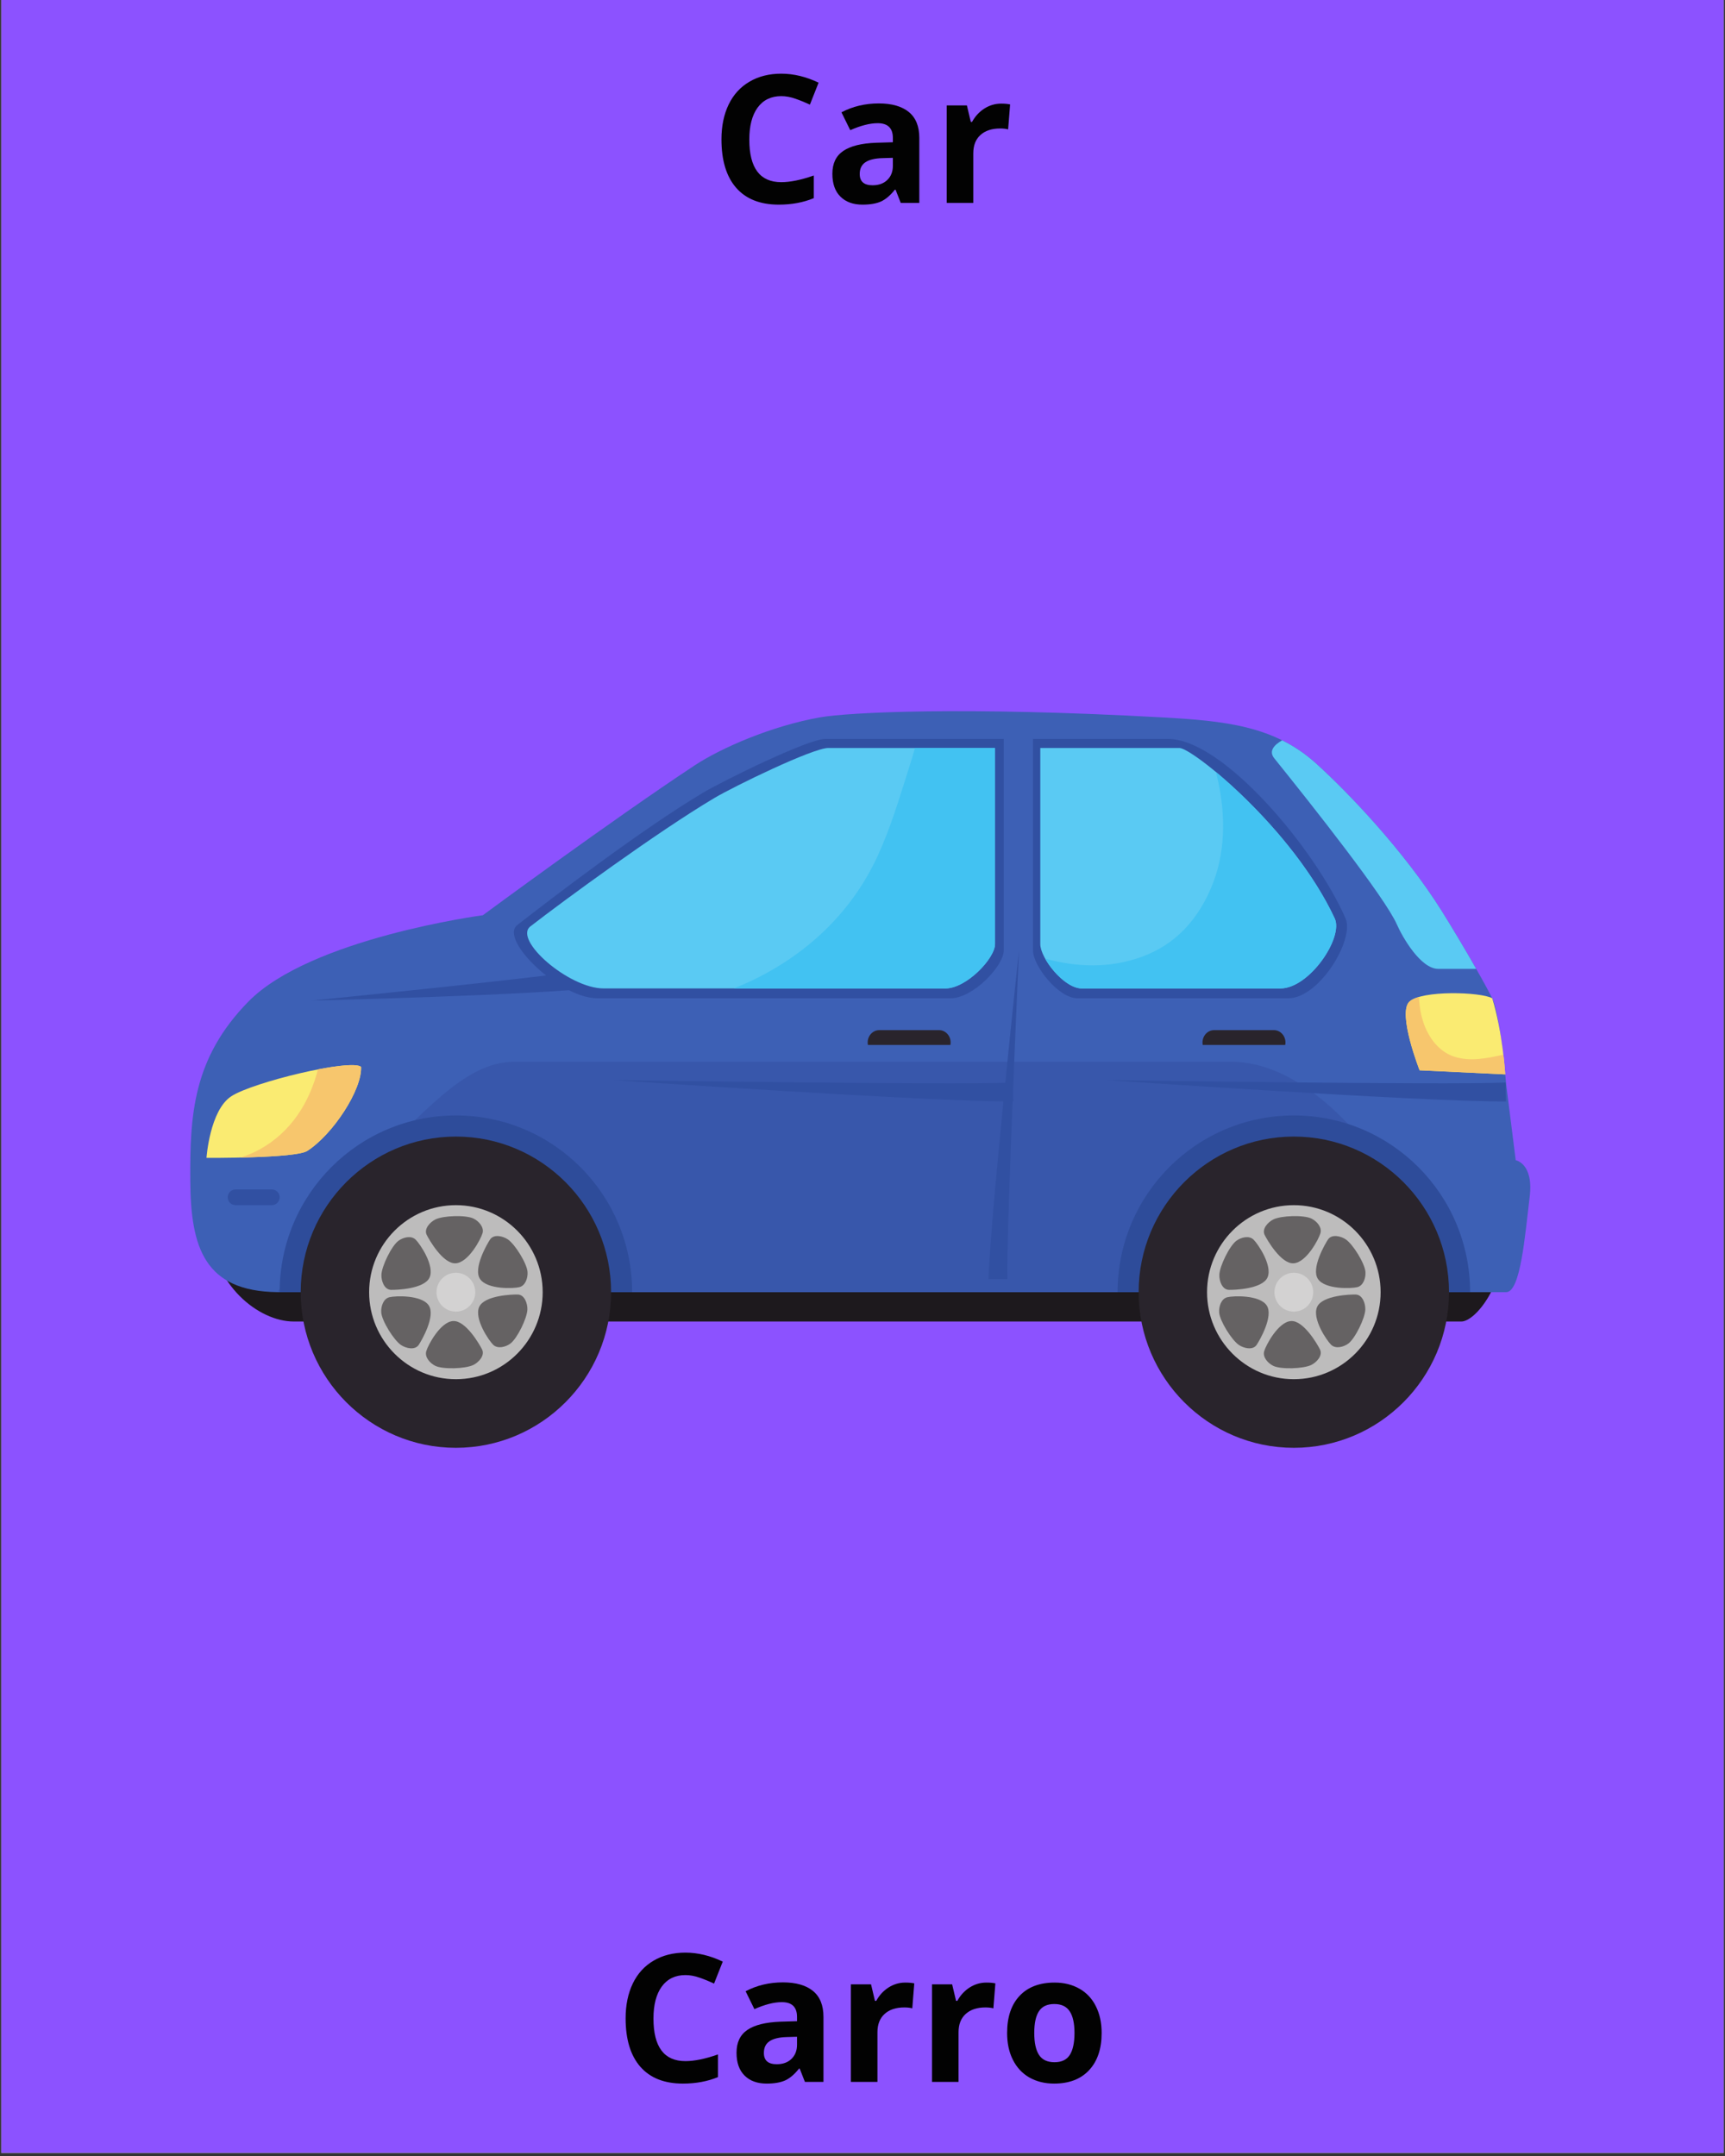 <svg xmlns="http://www.w3.org/2000/svg" xmlns:xlink="http://www.w3.org/1999/xlink" width="360" zoomAndPan="magnify" viewBox="0 0 270 337.5" height="450" preserveAspectRatio="xMidYMid meet" version="1.0"><rect x="0" y="0" width="270" height="337.5" fill="#333333" stroke="none"/><defs><g/><clipPath id="a6c4e37726"><path d="M 0.199 0 L 269.801 0 L 269.801 337 L 0.199 337 Z M 0.199 0 " clip-rule="nonzero"/></clipPath><clipPath id="90117c1f4e"><path d="M 29.672 111 L 240 111 L 240 203 L 29.672 203 Z M 29.672 111 " clip-rule="nonzero"/></clipPath><clipPath id="72bcbfa996"><path d="M 178 177 L 227 177 L 227 226.648 L 178 226.648 Z M 178 177 " clip-rule="nonzero"/></clipPath><clipPath id="4461263396"><path d="M 47 177 L 96 177 L 96 226.648 L 47 226.648 Z M 47 177 " clip-rule="nonzero"/></clipPath></defs><g clip-path="url(#a6c4e37726)"><path fill="#ffffff" d="M 0.199 0 L 269.801 0 L 269.801 337 L 0.199 337 Z M 0.199 0 " fill-opacity="1" fill-rule="nonzero"/><path fill="#8c52ff" d="M 0.199 0 L 269.801 0 L 269.801 337 L 0.199 337 Z M 0.199 0 " fill-opacity="1" fill-rule="nonzero"/></g><path fill="#1d191d" d="M 235.723 192.074 C 235.723 201.258 230.867 206.871 228.73 206.871 L 45.98 206.871 C 40.461 206.871 33.25 201.098 32.82 192.074 L 235.723 192.074 " fill-opacity="1" fill-rule="nonzero"/><g clip-path="url(#90117c1f4e)"><path fill="#3d60b5" d="M 29.785 184.945 C 29.859 195.297 32.023 202.129 43.406 202.273 C 43.523 202.277 43.652 202.277 43.773 202.277 L 235.742 202.277 C 237.992 202.277 238.676 193.57 239.43 187.348 C 240.07 182.105 237.242 181.621 237.242 181.621 L 235.742 169.668 C 235.742 169.668 234.805 158.676 233.57 156.27 C 231.602 152.422 227.98 146.312 225.676 142.633 C 219.824 133.293 211.078 124.109 205.988 119.508 C 199.48 113.633 191.777 112.844 181.855 112.297 C 150.52 110.566 132.688 111.527 128.344 112.297 C 120.754 113.641 112.855 117.086 108.688 119.84 C 95.648 128.453 75.578 143.27 75.578 143.27 C 75.578 143.27 48.613 146.848 38.867 156.801 C 30.152 165.703 29.715 174.609 29.785 184.945 " fill-opacity="1" fill-rule="nonzero"/></g><path fill="#3857ab" d="M 57.777 182.094 L 43.406 202.273 C 43.523 202.277 43.652 202.277 43.773 202.277 L 228.211 202.277 L 213.734 179.043 C 208.348 172.418 200.75 166.219 192.809 166.219 L 80.434 166.219 C 72.496 166.219 66.082 174.832 57.777 182.094 " fill-opacity="1" fill-rule="nonzero"/><path fill="#29242c" d="M 135.848 163.574 C 135.824 163.449 135.809 163.324 135.809 163.191 C 135.809 162.125 136.621 161.258 137.625 161.258 L 146.98 161.258 C 147.98 161.258 148.793 162.125 148.793 163.191 C 148.793 163.324 148.781 163.449 148.754 163.574 L 135.848 163.574 " fill-opacity="1" fill-rule="nonzero"/><path fill="#29242c" d="M 188.254 163.574 C 188.234 163.449 188.219 163.324 188.219 163.191 C 188.219 162.125 189.031 161.258 190.031 161.258 L 199.391 161.258 C 200.391 161.258 201.203 162.125 201.203 163.191 C 201.203 163.324 201.188 163.449 201.164 163.574 L 188.254 163.574 " fill-opacity="1" fill-rule="nonzero"/><path fill="#faeb72" d="M 222.199 167.543 L 235.602 168.184 C 235.602 168.184 235.207 161.574 233.57 156.27 C 231.781 155.266 222.504 154.984 220.598 156.801 C 218.695 158.621 222.199 167.543 222.199 167.543 " fill-opacity="1" fill-rule="nonzero"/><path fill="#f7c66d" d="M 220.598 156.801 C 220.914 156.5 221.441 156.258 222.102 156.062 C 222.168 157.918 222.547 159.719 223.27 161.246 C 224.16 163.129 225.641 164.793 227.684 165.43 C 230.262 166.227 232.77 165.633 235.312 165.109 C 235.527 166.945 235.602 168.184 235.602 168.184 L 222.199 167.543 C 222.199 167.543 218.695 158.621 220.598 156.801 " fill-opacity="1" fill-rule="nonzero"/><path fill="#faeb72" d="M 32.32 181.254 C 32.32 181.254 46.273 181.344 48.102 180.16 C 52.133 177.547 56.688 170.566 56.512 167 C 54.891 165.711 39.562 169.402 36.191 171.617 C 32.824 173.836 32.32 181.254 32.32 181.254 " fill-opacity="1" fill-rule="nonzero"/><path fill="#f7c66d" d="M 40.621 179.941 C 45.531 177.242 48.422 172.621 49.766 167.402 C 53.098 166.758 55.871 166.492 56.512 167 C 56.688 170.566 52.133 177.547 48.102 180.16 C 47.027 180.855 41.781 181.113 37.625 181.203 C 38.66 180.879 39.668 180.469 40.621 179.941 " fill-opacity="1" fill-rule="nonzero"/><path fill="#2e4c9a" d="M 174.926 202.281 C 174.926 187 187.277 174.613 202.512 174.613 C 217.746 174.613 230.102 187 230.102 202.281 L 174.926 202.281 " fill-opacity="1" fill-rule="nonzero"/><g clip-path="url(#72bcbfa996)"><path fill="#29242c" d="M 226.801 202.281 C 226.801 188.848 215.906 177.918 202.512 177.918 C 189.121 177.918 178.223 188.848 178.223 202.281 C 178.223 215.711 189.121 226.641 202.512 226.641 C 215.906 226.641 226.801 215.711 226.801 202.281 " fill-opacity="1" fill-rule="nonzero"/></g><path fill="#bdbcbc" d="M 202.512 215.902 C 195.023 215.902 188.93 209.793 188.93 202.281 C 188.93 194.77 195.023 188.656 202.512 188.656 C 210.004 188.656 216.098 194.77 216.098 202.281 C 216.098 209.793 210.004 215.902 202.512 215.902 " fill-opacity="1" fill-rule="nonzero"/><path fill="#d3d2d2" d="M 205.547 202.281 C 205.547 203.957 204.188 205.32 202.512 205.32 C 200.836 205.32 199.48 203.957 199.48 202.281 C 199.48 200.602 200.836 199.238 202.512 199.238 C 204.188 199.238 205.547 200.602 205.547 202.281 " fill-opacity="1" fill-rule="nonzero"/><path fill="#656263" d="M 205.254 190.746 C 206.086 191.148 206.949 192.098 206.68 193.039 C 206.41 193.984 204.484 197.621 202.492 197.758 C 200.496 197.891 198.289 194.016 197.941 193.309 C 197.473 192.348 198.496 191.289 199.305 190.891 C 200.547 190.277 204.074 190.176 205.254 190.746 " fill-opacity="1" fill-rule="nonzero"/><path fill="#656263" d="M 199.297 213.812 C 198.469 213.41 197.602 212.461 197.871 211.52 C 198.141 210.574 200.066 206.934 202.062 206.797 C 204.055 206.664 206.266 210.543 206.609 211.25 C 207.082 212.207 206.059 213.27 205.25 213.668 C 204.004 214.281 200.477 214.383 199.297 213.812 " fill-opacity="1" fill-rule="nonzero"/><path fill="#656263" d="M 193.516 194.234 C 194.258 193.688 195.5 193.367 196.203 194.047 C 196.91 194.727 199.211 198.141 198.395 199.969 C 197.578 201.801 193.129 201.938 192.344 201.914 C 191.277 201.879 190.824 200.477 190.852 199.574 C 190.895 198.184 192.461 195.012 193.516 194.234 " fill-opacity="1" fill-rule="nonzero"/><path fill="#656263" d="M 211.039 210.324 C 210.293 210.871 209.055 211.191 208.348 210.512 C 207.645 209.828 205.34 206.418 206.156 204.586 C 206.973 202.758 211.426 202.617 212.207 202.645 C 213.273 202.68 213.73 204.082 213.703 204.984 C 213.656 206.371 212.094 209.547 211.039 210.324 " fill-opacity="1" fill-rule="nonzero"/><path fill="#656263" d="M 190.824 205.453 C 190.758 204.531 191.148 203.305 192.098 203.07 C 193.047 202.832 197.152 202.688 198.266 204.352 C 199.379 206.016 197.133 209.871 196.695 210.523 C 196.102 211.414 194.672 211.055 193.926 210.551 C 192.773 209.777 190.922 206.762 190.824 205.453 " fill-opacity="1" fill-rule="nonzero"/><path fill="#656263" d="M 213.723 199.102 C 213.793 200.027 213.402 201.25 212.457 201.488 C 211.504 201.727 207.398 201.871 206.285 200.207 C 205.176 198.543 207.422 194.684 207.859 194.031 C 208.453 193.145 209.879 193.5 210.629 194.004 C 211.777 194.777 213.629 197.793 213.723 199.102 " fill-opacity="1" fill-rule="nonzero"/><path fill="#2e4c9a" d="M 43.773 202.281 C 43.773 187 56.125 174.613 71.359 174.613 C 86.594 174.613 98.945 187 98.945 202.281 L 43.773 202.281 " fill-opacity="1" fill-rule="nonzero"/><path fill="#3150a2" d="M 154.73 200.23 C 154.953 190.906 159.496 148.77 159.496 148.77 C 159.496 148.77 157.477 193.488 157.68 200.23 L 154.73 200.23 " fill-opacity="1" fill-rule="nonzero"/><path fill="#3150a2" d="M 93.473 154.586 C 84.25 155.781 48.773 156.629 48.773 156.629 C 48.773 156.629 86.41 152.887 93.027 151.668 L 93.473 154.586 " fill-opacity="1" fill-rule="nonzero"/><path fill="#3150a2" d="M 158.602 172.418 C 145.543 172.496 96.031 169.07 96.031 169.07 C 96.031 169.07 149.098 169.879 158.535 169.461 L 158.602 172.418 " fill-opacity="1" fill-rule="nonzero"/><path fill="#3150a2" d="M 235.723 172.418 C 222.664 172.496 173.152 169.07 173.152 169.07 C 173.152 169.07 226.219 169.879 235.656 169.461 L 235.723 172.418 " fill-opacity="1" fill-rule="nonzero"/><g clip-path="url(#4461263396)"><path fill="#29242c" d="M 95.648 202.281 C 95.648 188.848 84.75 177.918 71.359 177.918 C 57.965 177.918 47.066 188.848 47.066 202.281 C 47.066 215.711 57.965 226.641 71.359 226.641 C 84.75 226.641 95.648 215.711 95.648 202.281 " fill-opacity="1" fill-rule="nonzero"/></g><path fill="#bdbcbc" d="M 71.359 215.902 C 63.867 215.902 57.777 209.793 57.777 202.281 C 57.777 194.766 63.867 188.656 71.359 188.656 C 78.848 188.656 84.941 194.766 84.941 202.281 C 84.941 209.793 78.848 215.902 71.359 215.902 " fill-opacity="1" fill-rule="nonzero"/><path fill="#d3d2d2" d="M 74.391 202.281 C 74.391 203.957 73.035 205.32 71.359 205.32 C 69.68 205.32 68.324 203.957 68.324 202.281 C 68.324 200.602 69.68 199.238 71.359 199.238 C 73.035 199.238 74.391 200.602 74.391 202.281 " fill-opacity="1" fill-rule="nonzero"/><path fill="#656263" d="M 74.102 190.746 C 74.93 191.148 75.797 192.098 75.527 193.039 C 75.258 193.984 73.332 197.621 71.336 197.758 C 69.344 197.891 67.133 194.016 66.789 193.309 C 66.316 192.348 67.34 191.289 68.148 190.891 C 69.395 190.277 72.922 190.176 74.102 190.746 " fill-opacity="1" fill-rule="nonzero"/><path fill="#656263" d="M 68.145 213.812 C 67.312 213.41 66.449 212.461 66.719 211.52 C 66.988 210.574 68.914 206.934 70.906 206.797 C 72.902 206.664 75.109 210.543 75.457 211.246 C 75.926 212.207 74.906 213.27 74.098 213.668 C 72.852 214.281 69.324 214.383 68.145 213.812 " fill-opacity="1" fill-rule="nonzero"/><path fill="#656263" d="M 62.363 194.234 C 63.105 193.688 64.344 193.367 65.051 194.047 C 65.754 194.727 68.059 198.141 67.242 199.969 C 66.426 201.801 61.977 201.938 61.191 201.914 C 60.125 201.879 59.672 200.477 59.699 199.574 C 59.742 198.184 61.305 195.012 62.363 194.234 " fill-opacity="1" fill-rule="nonzero"/><path fill="#656263" d="M 79.883 210.324 C 79.141 210.871 77.898 211.191 77.195 210.512 C 76.492 209.832 74.188 206.418 75.004 204.586 C 75.82 202.758 80.27 202.617 81.055 202.645 C 82.121 202.68 82.574 204.082 82.547 204.984 C 82.504 206.375 80.938 209.547 79.883 210.324 " fill-opacity="1" fill-rule="nonzero"/><path fill="#656263" d="M 59.672 205.453 C 59.605 204.531 59.992 203.305 60.941 203.07 C 61.895 202.832 65.996 202.688 67.109 204.352 C 68.223 206.016 65.977 209.871 65.543 210.523 C 64.945 211.414 63.52 211.055 62.77 210.551 C 61.621 209.777 59.77 206.762 59.672 205.453 " fill-opacity="1" fill-rule="nonzero"/><path fill="#656263" d="M 82.57 199.102 C 82.641 200.023 82.25 201.25 81.301 201.488 C 80.352 201.727 76.246 201.871 75.133 200.207 C 74.02 198.543 76.266 194.684 76.703 194.031 C 77.297 193.145 78.727 193.5 79.473 194.004 C 80.625 194.777 82.477 197.793 82.57 199.102 " fill-opacity="1" fill-rule="nonzero"/><path fill="#3150a2" d="M 35.645 187.426 C 35.645 188.105 36.191 188.656 36.871 188.656 L 42.547 188.656 C 43.223 188.656 43.773 188.105 43.773 187.426 C 43.773 186.746 43.223 186.195 42.547 186.195 L 36.871 186.195 C 36.191 186.195 35.645 186.746 35.645 187.426 " fill-opacity="1" fill-rule="nonzero"/><path fill="#3150a2" d="M 129.121 115.676 C 126.48 115.676 113.172 122.223 110.012 124.109 C 100.406 129.84 86.352 140.602 80.969 144.805 C 78.066 147.07 87.645 156.27 93.473 156.27 C 99.297 156.27 138.852 156.27 148.793 156.27 C 152.305 156.27 157.113 151.203 157.113 148.77 C 157.113 146.336 157.113 115.676 157.113 115.676 C 157.113 115.676 131.754 115.676 129.121 115.676 " fill-opacity="1" fill-rule="nonzero"/><path fill="#5acaf3" d="M 129.648 117.09 C 127.191 117.09 114.785 123.156 111.84 124.906 C 102.883 130.223 88.035 141.121 83.016 145.02 C 80.309 147.121 89.039 154.73 94.473 154.73 C 99.902 154.73 138.719 154.73 147.984 154.73 C 151.258 154.73 155.742 150.031 155.742 147.777 C 155.742 145.52 155.742 117.09 155.742 117.09 C 155.742 117.09 132.105 117.09 129.648 117.09 " fill-opacity="1" fill-rule="nonzero"/><path fill="#42c2f2" d="M 118.172 153.262 C 126.605 149.109 133.387 142.621 137.355 134.023 C 139.398 129.602 140.75 124.988 142.23 120.359 C 142.574 119.273 142.914 118.184 143.211 117.09 C 149.574 117.09 155.742 117.09 155.742 117.09 C 155.742 117.09 155.742 145.52 155.742 147.777 C 155.742 150.031 151.258 154.73 147.984 154.73 L 114.824 154.73 C 115.957 154.289 117.074 153.801 118.172 153.262 " fill-opacity="1" fill-rule="nonzero"/><path fill="#3150a2" d="M 182.844 115.676 C 191.41 115.676 205.809 132.793 210.613 143.781 C 212.043 147.047 206.512 156.27 201.648 156.27 C 196.785 156.27 176.922 156.27 168.625 156.27 C 165.695 156.27 161.684 151.203 161.684 148.77 C 161.684 146.336 161.684 115.676 161.684 115.676 C 161.684 115.676 180.645 115.676 182.844 115.676 " fill-opacity="1" fill-rule="nonzero"/><path fill="#5acaf3" d="M 184.602 117.09 C 186.652 117.09 202.348 129.688 208.914 143.781 C 210.309 146.777 204.941 154.73 200.41 154.73 C 195.879 154.73 177.031 154.73 169.301 154.73 C 166.566 154.73 162.828 150.035 162.828 147.777 C 162.828 145.52 162.828 117.09 162.828 117.09 C 162.828 117.09 182.551 117.09 184.602 117.09 " fill-opacity="1" fill-rule="nonzero"/><path fill="#42c2f2" d="M 178.672 149.793 C 183.867 147.914 187.668 144.02 189.926 138.07 C 191.949 132.73 191.812 126.621 190.316 120.848 C 196.062 125.617 204.527 134.359 208.914 143.781 C 210.309 146.777 204.941 154.73 200.41 154.73 L 169.301 154.73 C 167.324 154.73 164.836 152.285 163.598 150.074 C 168.578 151.406 173.605 151.621 178.672 149.793 " fill-opacity="1" fill-rule="nonzero"/><path fill="#5acaf3" d="M 199.453 118.707 C 205.492 126.203 216.793 140.5 218.641 144.711 C 219.551 146.777 222.383 151.668 225.113 151.668 L 231.059 151.668 C 229.258 148.492 227.18 145.043 225.676 142.633 C 219.824 133.289 211.078 124.109 205.984 119.508 C 204.305 117.992 202.539 116.809 200.684 115.891 C 199.371 116.641 198.562 117.602 199.453 118.707 " fill-opacity="1" fill-rule="nonzero"/><g fill="#020202" fill-opacity="1"><g transform="translate(96.298, 325.899)"><g><path d="M 10.984 -16.719 C 9.391 -16.719 8.156 -16.117 7.281 -14.922 C 6.414 -13.723 5.984 -12.055 5.984 -9.922 C 5.984 -5.473 7.648 -3.25 10.984 -3.25 C 12.391 -3.25 14.086 -3.598 16.078 -4.297 L 16.078 -0.75 C 14.441 -0.07 12.613 0.266 10.594 0.266 C 7.688 0.266 5.461 -0.613 3.922 -2.375 C 2.391 -4.133 1.625 -6.66 1.625 -9.953 C 1.625 -12.023 2 -13.844 2.75 -15.406 C 3.508 -16.969 4.598 -18.16 6.016 -18.984 C 7.43 -19.816 9.086 -20.234 10.984 -20.234 C 12.922 -20.234 14.867 -19.766 16.828 -18.828 L 15.469 -15.391 C 14.719 -15.742 13.961 -16.051 13.203 -16.312 C 12.453 -16.582 11.711 -16.719 10.984 -16.719 Z M 10.984 -16.719 "/></g></g></g><g fill="#020202" fill-opacity="1"><g transform="translate(114.11, 325.899)"><g><path d="M 11.875 0 L 11.062 -2.078 L 10.953 -2.078 C 10.254 -1.191 9.535 -0.578 8.797 -0.234 C 8.055 0.098 7.086 0.266 5.891 0.266 C 4.43 0.266 3.281 -0.148 2.438 -0.984 C 1.594 -1.816 1.172 -3.008 1.172 -4.562 C 1.172 -6.176 1.738 -7.367 2.875 -8.141 C 4.008 -8.91 5.719 -9.336 8 -9.422 L 10.641 -9.5 L 10.641 -10.172 C 10.641 -11.711 9.848 -12.484 8.266 -12.484 C 7.047 -12.484 5.613 -12.117 3.969 -11.391 L 2.594 -14.188 C 4.352 -15.113 6.301 -15.578 8.438 -15.578 C 10.477 -15.578 12.047 -15.129 13.141 -14.234 C 14.234 -13.336 14.781 -11.984 14.781 -10.172 L 14.781 0 Z M 10.641 -7.062 L 9.031 -7.016 C 7.82 -6.984 6.922 -6.766 6.328 -6.359 C 5.742 -5.961 5.453 -5.352 5.453 -4.531 C 5.453 -3.352 6.125 -2.766 7.469 -2.766 C 8.426 -2.766 9.191 -3.039 9.766 -3.594 C 10.348 -4.156 10.641 -4.895 10.641 -5.812 Z M 10.641 -7.062 "/></g></g></g><g fill="#020202" fill-opacity="1"><g transform="translate(130.995, 325.899)"><g><path d="M 10.703 -15.547 C 11.266 -15.547 11.734 -15.504 12.109 -15.422 L 11.797 -11.516 C 11.453 -11.609 11.039 -11.656 10.562 -11.656 C 9.238 -11.656 8.203 -11.312 7.453 -10.625 C 6.711 -9.945 6.344 -8.992 6.344 -7.766 L 6.344 0 L 2.188 0 L 2.188 -15.266 L 5.344 -15.266 L 5.953 -12.688 L 6.156 -12.688 C 6.625 -13.551 7.258 -14.242 8.062 -14.766 C 8.875 -15.285 9.754 -15.547 10.703 -15.547 Z M 10.703 -15.547 "/></g></g></g><g fill="#020202" fill-opacity="1"><g transform="translate(143.689, 325.899)"><g><path d="M 10.703 -15.547 C 11.266 -15.547 11.734 -15.504 12.109 -15.422 L 11.797 -11.516 C 11.453 -11.609 11.039 -11.656 10.562 -11.656 C 9.238 -11.656 8.203 -11.312 7.453 -10.625 C 6.711 -9.945 6.344 -8.992 6.344 -7.766 L 6.344 0 L 2.188 0 L 2.188 -15.266 L 5.344 -15.266 L 5.953 -12.688 L 6.156 -12.688 C 6.625 -13.551 7.258 -14.242 8.062 -14.766 C 8.875 -15.285 9.754 -15.547 10.703 -15.547 Z M 10.703 -15.547 "/></g></g></g><g fill="#020202" fill-opacity="1"><g transform="translate(156.384, 325.899)"><g><path d="M 5.5 -7.656 C 5.5 -6.145 5.742 -5.004 6.234 -4.234 C 6.734 -3.461 7.547 -3.078 8.672 -3.078 C 9.773 -3.078 10.57 -3.457 11.062 -4.219 C 11.551 -4.988 11.797 -6.133 11.797 -7.656 C 11.797 -9.164 11.547 -10.297 11.047 -11.047 C 10.555 -11.805 9.754 -12.188 8.641 -12.188 C 7.523 -12.188 6.723 -11.812 6.234 -11.062 C 5.742 -10.312 5.5 -9.176 5.5 -7.656 Z M 16.047 -7.656 C 16.047 -5.176 15.391 -3.234 14.078 -1.828 C 12.773 -0.43 10.953 0.266 8.609 0.266 C 7.148 0.266 5.859 -0.051 4.734 -0.688 C 3.617 -1.332 2.758 -2.254 2.156 -3.453 C 1.551 -4.648 1.25 -6.051 1.25 -7.656 C 1.25 -10.145 1.898 -12.082 3.203 -13.469 C 4.504 -14.852 6.332 -15.547 8.688 -15.547 C 10.156 -15.547 11.445 -15.227 12.562 -14.594 C 13.688 -13.957 14.547 -13.039 15.141 -11.844 C 15.742 -10.656 16.047 -9.258 16.047 -7.656 Z M 16.047 -7.656 "/></g></g></g><g fill="#020202" fill-opacity="1"><g transform="translate(111.299, 31.769)"><g><path d="M 10.984 -16.719 C 9.391 -16.719 8.156 -16.117 7.281 -14.922 C 6.414 -13.723 5.984 -12.055 5.984 -9.922 C 5.984 -5.473 7.648 -3.25 10.984 -3.25 C 12.391 -3.25 14.086 -3.598 16.078 -4.297 L 16.078 -0.75 C 14.441 -0.07 12.613 0.266 10.594 0.266 C 7.688 0.266 5.461 -0.613 3.922 -2.375 C 2.391 -4.133 1.625 -6.66 1.625 -9.953 C 1.625 -12.023 2 -13.844 2.75 -15.406 C 3.508 -16.969 4.598 -18.16 6.016 -18.984 C 7.43 -19.816 9.086 -20.234 10.984 -20.234 C 12.922 -20.234 14.867 -19.766 16.828 -18.828 L 15.469 -15.391 C 14.719 -15.742 13.961 -16.051 13.203 -16.312 C 12.453 -16.582 11.711 -16.719 10.984 -16.719 Z M 10.984 -16.719 "/></g></g></g><g fill="#020202" fill-opacity="1"><g transform="translate(129.112, 31.769)"><g><path d="M 11.875 0 L 11.062 -2.078 L 10.953 -2.078 C 10.254 -1.191 9.535 -0.578 8.797 -0.234 C 8.055 0.098 7.086 0.266 5.891 0.266 C 4.43 0.266 3.281 -0.148 2.438 -0.984 C 1.594 -1.816 1.172 -3.008 1.172 -4.562 C 1.172 -6.176 1.738 -7.367 2.875 -8.141 C 4.008 -8.91 5.719 -9.336 8 -9.422 L 10.641 -9.5 L 10.641 -10.172 C 10.641 -11.711 9.848 -12.484 8.266 -12.484 C 7.047 -12.484 5.613 -12.117 3.969 -11.391 L 2.594 -14.188 C 4.352 -15.113 6.301 -15.578 8.438 -15.578 C 10.477 -15.578 12.047 -15.129 13.141 -14.234 C 14.234 -13.336 14.781 -11.984 14.781 -10.172 L 14.781 0 Z M 10.641 -7.062 L 9.031 -7.016 C 7.82 -6.984 6.922 -6.766 6.328 -6.359 C 5.742 -5.961 5.453 -5.352 5.453 -4.531 C 5.453 -3.352 6.125 -2.766 7.469 -2.766 C 8.426 -2.766 9.191 -3.039 9.766 -3.594 C 10.348 -4.156 10.641 -4.895 10.641 -5.812 Z M 10.641 -7.062 "/></g></g></g><g fill="#020202" fill-opacity="1"><g transform="translate(145.996, 31.769)"><g><path d="M 10.703 -15.547 C 11.266 -15.547 11.734 -15.504 12.109 -15.422 L 11.797 -11.516 C 11.453 -11.609 11.039 -11.656 10.562 -11.656 C 9.238 -11.656 8.203 -11.312 7.453 -10.625 C 6.711 -9.945 6.344 -8.992 6.344 -7.766 L 6.344 0 L 2.188 0 L 2.188 -15.266 L 5.344 -15.266 L 5.953 -12.688 L 6.156 -12.688 C 6.625 -13.551 7.258 -14.242 8.062 -14.766 C 8.875 -15.285 9.754 -15.547 10.703 -15.547 Z M 10.703 -15.547 "/></g></g></g></svg>